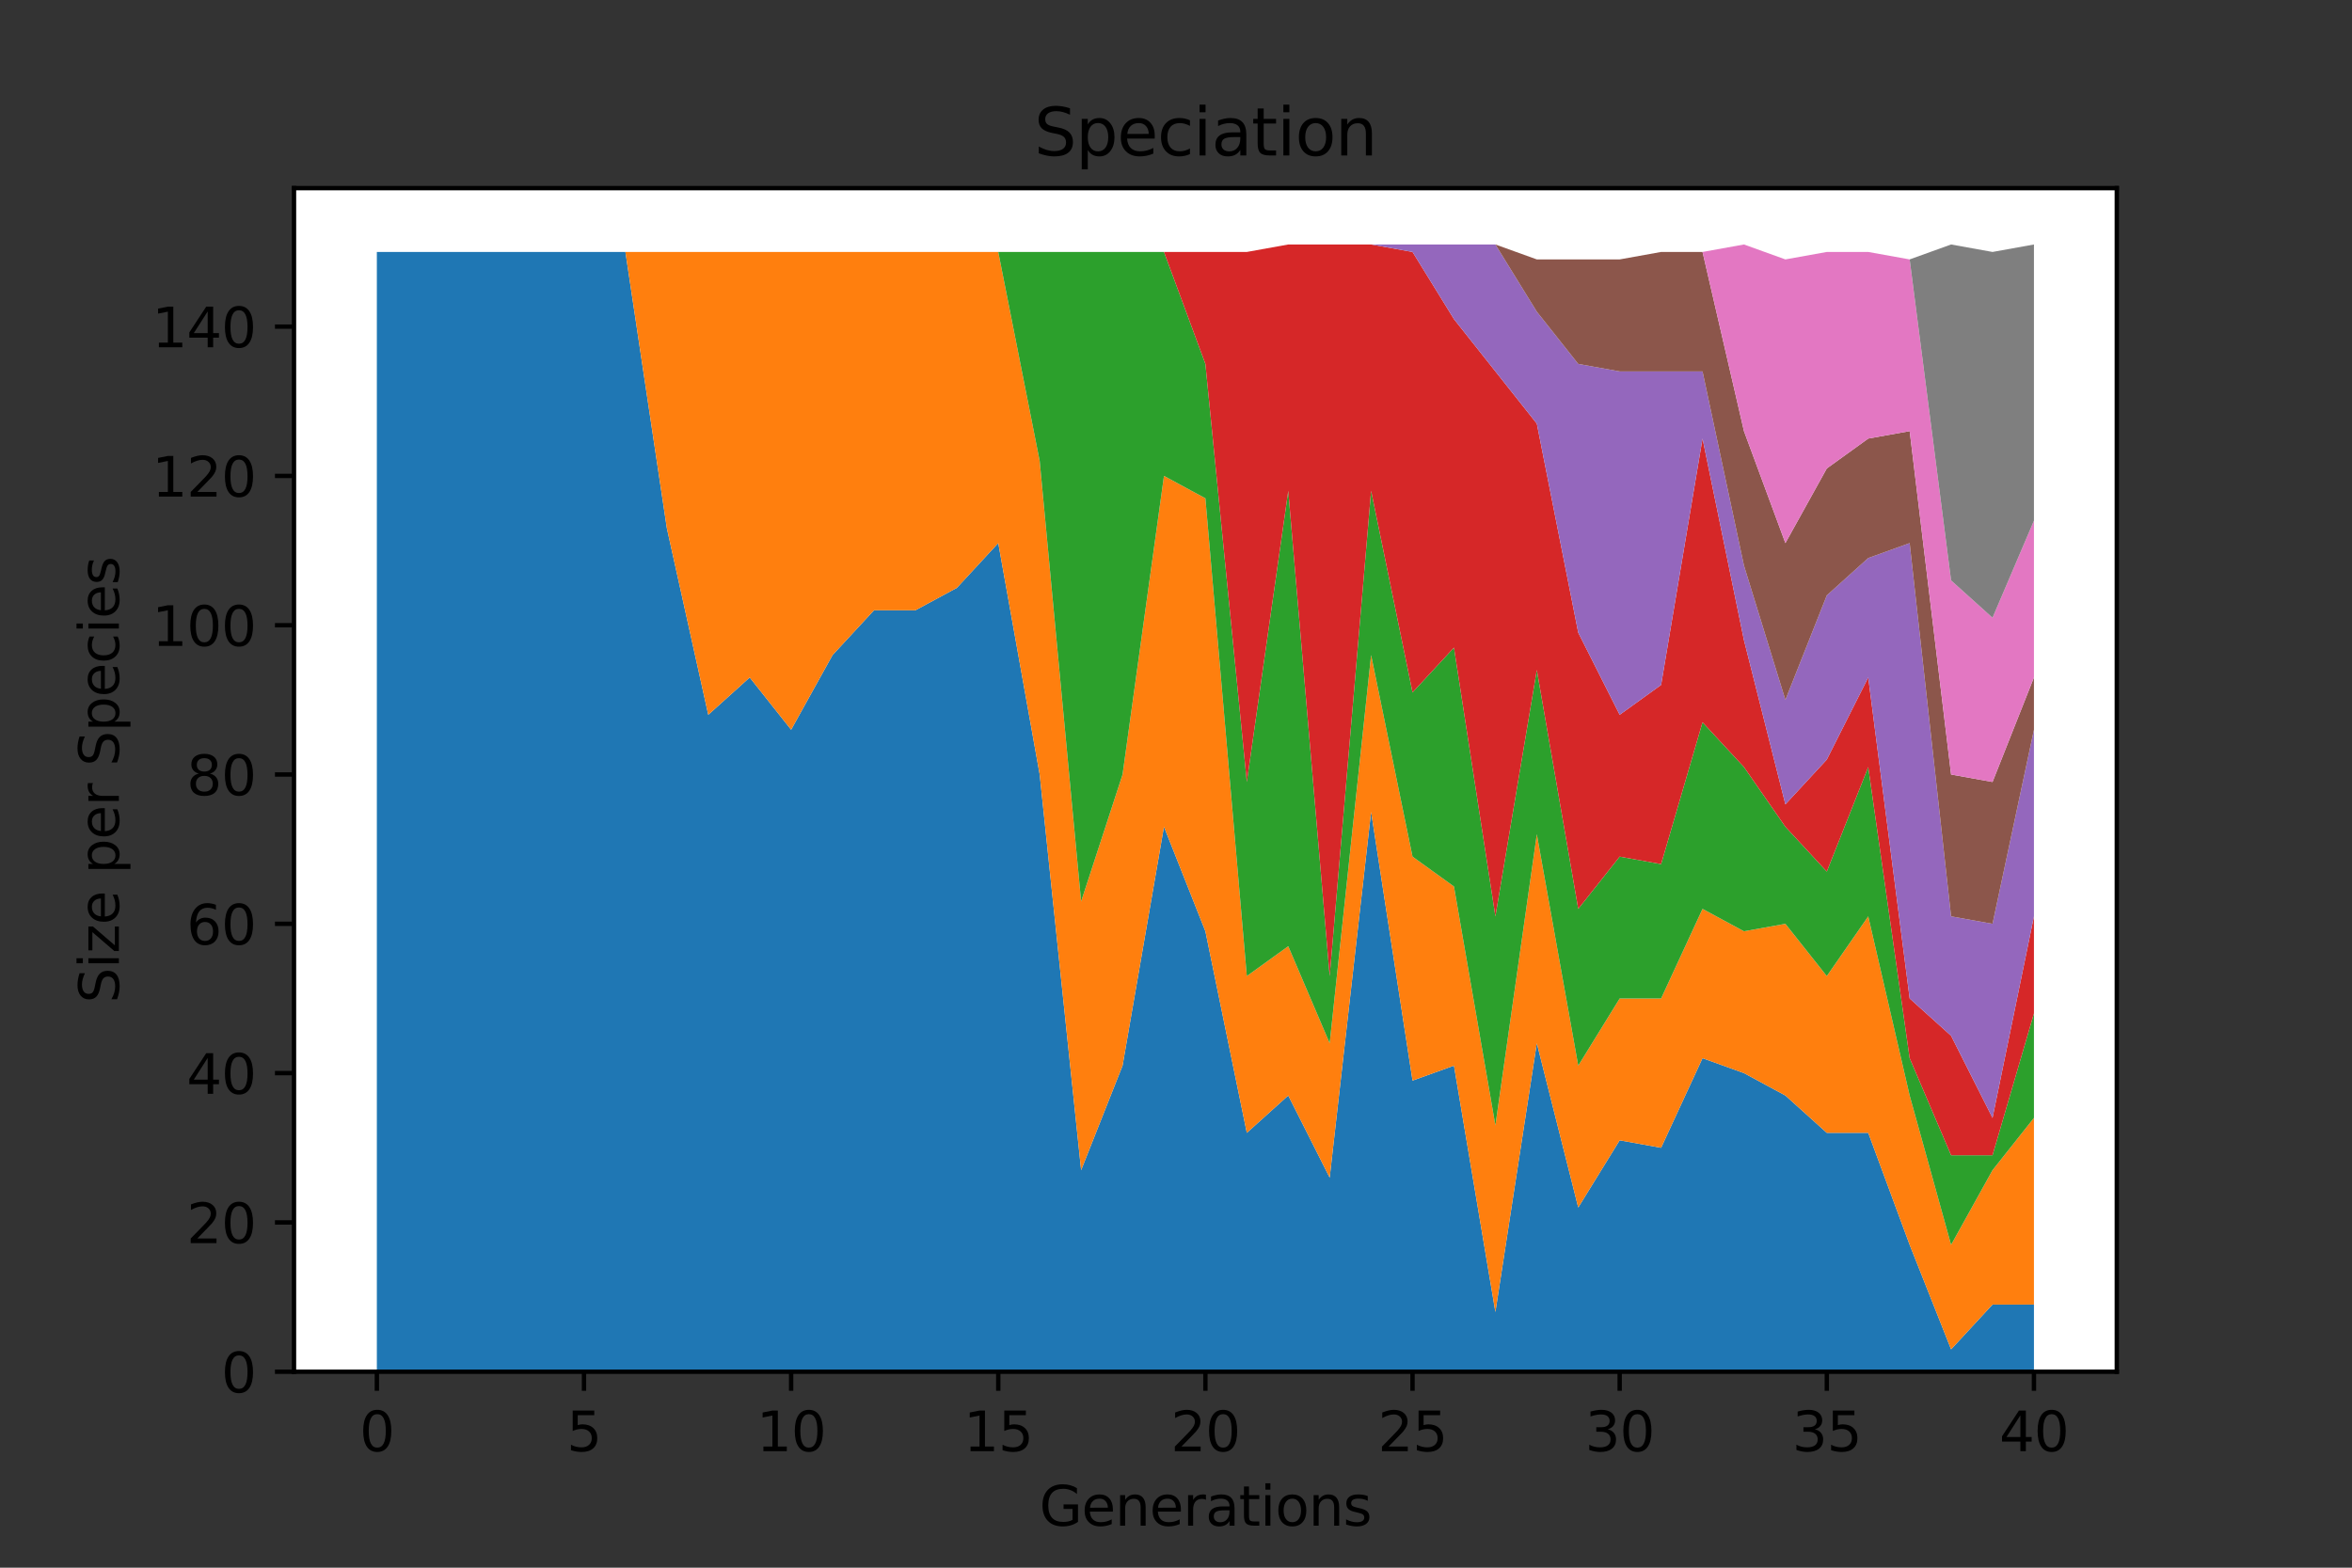 <?xml version="1.0" encoding="utf-8" standalone="no"?>
<!DOCTYPE svg PUBLIC "-//W3C//DTD SVG 1.1//EN"
  "http://www.w3.org/Graphics/SVG/1.1/DTD/svg11.dtd">
<svg xmlns:xlink="http://www.w3.org/1999/xlink" width="432pt" height="288pt" viewBox="0 0 432 288" xmlns="http://www.w3.org/2000/svg" version="1.1">
 <rect x="0" y="0" width="432" height="288" fill="#333333" stroke="none"/>
 <defs>
  <style type="text/css">*{stroke-linejoin: round; stroke-linecap: butt}</style>
 </defs>
 <g id="figure_1">
  <g id="patch_1">
   <path d="M 0 288 
L 432 288 
L 432 0 
L 0 0 
L 0 288 
z
" style="fill: none"/>
  </g>
  <g id="axes_1">
   <g id="patch_2">
    <path d="M 54 252 
L 388.8 252 
L 388.8 34.56 
L 54 34.56 
z
" style="fill: #ffffff"/>
   </g>
   <g id="PolyCollection_1">
    <path d="M 69.218 46.286 
L 69.218 252 
L 76.827 252 
L 84.436 252 
L 92.045 252 
L 99.655 252 
L 107.264 252 
L 114.873 252 
L 122.482 252 
L 130.091 252 
L 137.7 252 
L 145.309 252 
L 152.918 252 
L 160.527 252 
L 168.136 252 
L 175.745 252 
L 183.355 252 
L 190.964 252 
L 198.573 252 
L 206.182 252 
L 213.791 252 
L 221.4 252 
L 229.009 252 
L 236.618 252 
L 244.227 252 
L 251.836 252 
L 259.445 252 
L 267.055 252 
L 274.664 252 
L 282.273 252 
L 289.882 252 
L 297.491 252 
L 305.1 252 
L 312.709 252 
L 320.318 252 
L 327.927 252 
L 335.536 252 
L 343.145 252 
L 350.755 252 
L 358.364 252 
L 365.973 252 
L 373.582 252 
L 373.582 239.657 
L 373.582 239.657 
L 365.973 239.657 
L 358.364 247.886 
L 350.755 228.686 
L 343.145 208.114 
L 335.536 208.114 
L 327.927 201.257 
L 320.318 197.143 
L 312.709 194.4 
L 305.1 210.857 
L 297.491 209.486 
L 289.882 221.829 
L 282.273 191.657 
L 274.664 241.029 
L 267.055 195.771 
L 259.445 198.514 
L 251.836 149.143 
L 244.227 216.343 
L 236.618 201.257 
L 229.009 208.114 
L 221.4 171.086 
L 213.791 151.886 
L 206.182 195.771 
L 198.573 214.971 
L 190.964 142.286 
L 183.355 99.771 
L 175.745 108 
L 168.136 112.114 
L 160.527 112.114 
L 152.918 120.343 
L 145.309 134.057 
L 137.7 124.457 
L 130.091 131.314 
L 122.482 97.029 
L 114.873 46.286 
L 107.264 46.286 
L 99.655 46.286 
L 92.045 46.286 
L 84.436 46.286 
L 76.827 46.286 
L 69.218 46.286 
z
" clip-path="url(#pff78f5e46e)" style="fill: #1f77b4"/>
   </g>
   <g id="PolyCollection_2">
    <path d="M 69.218 46.286 
L 69.218 46.286 
L 76.827 46.286 
L 84.436 46.286 
L 92.045 46.286 
L 99.655 46.286 
L 107.264 46.286 
L 114.873 46.286 
L 122.482 97.029 
L 130.091 131.314 
L 137.7 124.457 
L 145.309 134.057 
L 152.918 120.343 
L 160.527 112.114 
L 168.136 112.114 
L 175.745 108 
L 183.355 99.771 
L 190.964 142.286 
L 198.573 214.971 
L 206.182 195.771 
L 213.791 151.886 
L 221.4 171.086 
L 229.009 208.114 
L 236.618 201.257 
L 244.227 216.343 
L 251.836 149.143 
L 259.445 198.514 
L 267.055 195.771 
L 274.664 241.029 
L 282.273 191.657 
L 289.882 221.829 
L 297.491 209.486 
L 305.1 210.857 
L 312.709 194.4 
L 320.318 197.143 
L 327.927 201.257 
L 335.536 208.114 
L 343.145 208.114 
L 350.755 228.686 
L 358.364 247.886 
L 365.973 239.657 
L 373.582 239.657 
L 373.582 205.371 
L 373.582 205.371 
L 365.973 214.971 
L 358.364 228.686 
L 350.755 201.257 
L 343.145 168.343 
L 335.536 179.314 
L 327.927 169.714 
L 320.318 171.086 
L 312.709 166.971 
L 305.1 183.429 
L 297.491 183.429 
L 289.882 195.771 
L 282.273 153.257 
L 274.664 206.743 
L 267.055 162.857 
L 259.445 157.371 
L 251.836 120.343 
L 244.227 191.657 
L 236.618 173.829 
L 229.009 179.314 
L 221.4 91.543 
L 213.791 87.429 
L 206.182 142.286 
L 198.573 165.6 
L 190.964 84.686 
L 183.355 46.286 
L 175.745 46.286 
L 168.136 46.286 
L 160.527 46.286 
L 152.918 46.286 
L 145.309 46.286 
L 137.7 46.286 
L 130.091 46.286 
L 122.482 46.286 
L 114.873 46.286 
L 107.264 46.286 
L 99.655 46.286 
L 92.045 46.286 
L 84.436 46.286 
L 76.827 46.286 
L 69.218 46.286 
z
" clip-path="url(#pff78f5e46e)" style="fill: #ff7f0e"/>
   </g>
   <g id="PolyCollection_3">
    <path d="M 69.218 46.286 
L 69.218 46.286 
L 76.827 46.286 
L 84.436 46.286 
L 92.045 46.286 
L 99.655 46.286 
L 107.264 46.286 
L 114.873 46.286 
L 122.482 46.286 
L 130.091 46.286 
L 137.7 46.286 
L 145.309 46.286 
L 152.918 46.286 
L 160.527 46.286 
L 168.136 46.286 
L 175.745 46.286 
L 183.355 46.286 
L 190.964 84.686 
L 198.573 165.6 
L 206.182 142.286 
L 213.791 87.429 
L 221.4 91.543 
L 229.009 179.314 
L 236.618 173.829 
L 244.227 191.657 
L 251.836 120.343 
L 259.445 157.371 
L 267.055 162.857 
L 274.664 206.743 
L 282.273 153.257 
L 289.882 195.771 
L 297.491 183.429 
L 305.1 183.429 
L 312.709 166.971 
L 320.318 171.086 
L 327.927 169.714 
L 335.536 179.314 
L 343.145 168.343 
L 350.755 201.257 
L 358.364 228.686 
L 365.973 214.971 
L 373.582 205.371 
L 373.582 186.171 
L 373.582 186.171 
L 365.973 212.229 
L 358.364 212.229 
L 350.755 194.4 
L 343.145 140.914 
L 335.536 160.114 
L 327.927 151.886 
L 320.318 140.914 
L 312.709 132.686 
L 305.1 158.743 
L 297.491 157.371 
L 289.882 166.971 
L 282.273 123.086 
L 274.664 168.343 
L 267.055 118.971 
L 259.445 127.2 
L 251.836 90.171 
L 244.227 179.314 
L 236.618 90.171 
L 229.009 143.657 
L 221.4 66.857 
L 213.791 46.286 
L 206.182 46.286 
L 198.573 46.286 
L 190.964 46.286 
L 183.355 46.286 
L 175.745 46.286 
L 168.136 46.286 
L 160.527 46.286 
L 152.918 46.286 
L 145.309 46.286 
L 137.7 46.286 
L 130.091 46.286 
L 122.482 46.286 
L 114.873 46.286 
L 107.264 46.286 
L 99.655 46.286 
L 92.045 46.286 
L 84.436 46.286 
L 76.827 46.286 
L 69.218 46.286 
z
" clip-path="url(#pff78f5e46e)" style="fill: #2ca02c"/>
   </g>
   <g id="PolyCollection_4">
    <path d="M 69.218 46.286 
L 69.218 46.286 
L 76.827 46.286 
L 84.436 46.286 
L 92.045 46.286 
L 99.655 46.286 
L 107.264 46.286 
L 114.873 46.286 
L 122.482 46.286 
L 130.091 46.286 
L 137.7 46.286 
L 145.309 46.286 
L 152.918 46.286 
L 160.527 46.286 
L 168.136 46.286 
L 175.745 46.286 
L 183.355 46.286 
L 190.964 46.286 
L 198.573 46.286 
L 206.182 46.286 
L 213.791 46.286 
L 221.4 66.857 
L 229.009 143.657 
L 236.618 90.171 
L 244.227 179.314 
L 251.836 90.171 
L 259.445 127.2 
L 267.055 118.971 
L 274.664 168.343 
L 282.273 123.086 
L 289.882 166.971 
L 297.491 157.371 
L 305.1 158.743 
L 312.709 132.686 
L 320.318 140.914 
L 327.927 151.886 
L 335.536 160.114 
L 343.145 140.914 
L 350.755 194.4 
L 358.364 212.229 
L 365.973 212.229 
L 373.582 186.171 
L 373.582 168.343 
L 373.582 168.343 
L 365.973 205.371 
L 358.364 190.286 
L 350.755 183.429 
L 343.145 124.457 
L 335.536 139.543 
L 327.927 147.771 
L 320.318 117.6 
L 312.709 80.571 
L 305.1 125.829 
L 297.491 131.314 
L 289.882 116.229 
L 282.273 77.829 
L 274.664 68.229 
L 267.055 58.629 
L 259.445 46.286 
L 251.836 44.914 
L 244.227 44.914 
L 236.618 44.914 
L 229.009 46.286 
L 221.4 46.286 
L 213.791 46.286 
L 206.182 46.286 
L 198.573 46.286 
L 190.964 46.286 
L 183.355 46.286 
L 175.745 46.286 
L 168.136 46.286 
L 160.527 46.286 
L 152.918 46.286 
L 145.309 46.286 
L 137.7 46.286 
L 130.091 46.286 
L 122.482 46.286 
L 114.873 46.286 
L 107.264 46.286 
L 99.655 46.286 
L 92.045 46.286 
L 84.436 46.286 
L 76.827 46.286 
L 69.218 46.286 
z
" clip-path="url(#pff78f5e46e)" style="fill: #d62728"/>
   </g>
   <g id="PolyCollection_5">
    <path d="M 69.218 46.286 
L 69.218 46.286 
L 76.827 46.286 
L 84.436 46.286 
L 92.045 46.286 
L 99.655 46.286 
L 107.264 46.286 
L 114.873 46.286 
L 122.482 46.286 
L 130.091 46.286 
L 137.7 46.286 
L 145.309 46.286 
L 152.918 46.286 
L 160.527 46.286 
L 168.136 46.286 
L 175.745 46.286 
L 183.355 46.286 
L 190.964 46.286 
L 198.573 46.286 
L 206.182 46.286 
L 213.791 46.286 
L 221.4 46.286 
L 229.009 46.286 
L 236.618 44.914 
L 244.227 44.914 
L 251.836 44.914 
L 259.445 46.286 
L 267.055 58.629 
L 274.664 68.229 
L 282.273 77.829 
L 289.882 116.229 
L 297.491 131.314 
L 305.1 125.829 
L 312.709 80.571 
L 320.318 117.6 
L 327.927 147.771 
L 335.536 139.543 
L 343.145 124.457 
L 350.755 183.429 
L 358.364 190.286 
L 365.973 205.371 
L 373.582 168.343 
L 373.582 134.057 
L 373.582 134.057 
L 365.973 169.714 
L 358.364 168.343 
L 350.755 99.771 
L 343.145 102.514 
L 335.536 109.371 
L 327.927 128.571 
L 320.318 103.886 
L 312.709 68.229 
L 305.1 68.229 
L 297.491 68.229 
L 289.882 66.857 
L 282.273 57.257 
L 274.664 44.914 
L 267.055 44.914 
L 259.445 44.914 
L 251.836 44.914 
L 244.227 44.914 
L 236.618 44.914 
L 229.009 46.286 
L 221.4 46.286 
L 213.791 46.286 
L 206.182 46.286 
L 198.573 46.286 
L 190.964 46.286 
L 183.355 46.286 
L 175.745 46.286 
L 168.136 46.286 
L 160.527 46.286 
L 152.918 46.286 
L 145.309 46.286 
L 137.7 46.286 
L 130.091 46.286 
L 122.482 46.286 
L 114.873 46.286 
L 107.264 46.286 
L 99.655 46.286 
L 92.045 46.286 
L 84.436 46.286 
L 76.827 46.286 
L 69.218 46.286 
z
" clip-path="url(#pff78f5e46e)" style="fill: #9467bd"/>
   </g>
   <g id="PolyCollection_6">
    <path d="M 69.218 46.286 
L 69.218 46.286 
L 76.827 46.286 
L 84.436 46.286 
L 92.045 46.286 
L 99.655 46.286 
L 107.264 46.286 
L 114.873 46.286 
L 122.482 46.286 
L 130.091 46.286 
L 137.7 46.286 
L 145.309 46.286 
L 152.918 46.286 
L 160.527 46.286 
L 168.136 46.286 
L 175.745 46.286 
L 183.355 46.286 
L 190.964 46.286 
L 198.573 46.286 
L 206.182 46.286 
L 213.791 46.286 
L 221.4 46.286 
L 229.009 46.286 
L 236.618 44.914 
L 244.227 44.914 
L 251.836 44.914 
L 259.445 44.914 
L 267.055 44.914 
L 274.664 44.914 
L 282.273 57.257 
L 289.882 66.857 
L 297.491 68.229 
L 305.1 68.229 
L 312.709 68.229 
L 320.318 103.886 
L 327.927 128.571 
L 335.536 109.371 
L 343.145 102.514 
L 350.755 99.771 
L 358.364 168.343 
L 365.973 169.714 
L 373.582 134.057 
L 373.582 124.457 
L 373.582 124.457 
L 365.973 143.657 
L 358.364 142.286 
L 350.755 79.2 
L 343.145 80.571 
L 335.536 86.057 
L 327.927 99.771 
L 320.318 79.2 
L 312.709 46.286 
L 305.1 46.286 
L 297.491 47.657 
L 289.882 47.657 
L 282.273 47.657 
L 274.664 44.914 
L 267.055 44.914 
L 259.445 44.914 
L 251.836 44.914 
L 244.227 44.914 
L 236.618 44.914 
L 229.009 46.286 
L 221.4 46.286 
L 213.791 46.286 
L 206.182 46.286 
L 198.573 46.286 
L 190.964 46.286 
L 183.355 46.286 
L 175.745 46.286 
L 168.136 46.286 
L 160.527 46.286 
L 152.918 46.286 
L 145.309 46.286 
L 137.7 46.286 
L 130.091 46.286 
L 122.482 46.286 
L 114.873 46.286 
L 107.264 46.286 
L 99.655 46.286 
L 92.045 46.286 
L 84.436 46.286 
L 76.827 46.286 
L 69.218 46.286 
z
" clip-path="url(#pff78f5e46e)" style="fill: #8c564b"/>
   </g>
   <g id="PolyCollection_7">
    <path d="M 69.218 46.286 
L 69.218 46.286 
L 76.827 46.286 
L 84.436 46.286 
L 92.045 46.286 
L 99.655 46.286 
L 107.264 46.286 
L 114.873 46.286 
L 122.482 46.286 
L 130.091 46.286 
L 137.7 46.286 
L 145.309 46.286 
L 152.918 46.286 
L 160.527 46.286 
L 168.136 46.286 
L 175.745 46.286 
L 183.355 46.286 
L 190.964 46.286 
L 198.573 46.286 
L 206.182 46.286 
L 213.791 46.286 
L 221.4 46.286 
L 229.009 46.286 
L 236.618 44.914 
L 244.227 44.914 
L 251.836 44.914 
L 259.445 44.914 
L 267.055 44.914 
L 274.664 44.914 
L 282.273 47.657 
L 289.882 47.657 
L 297.491 47.657 
L 305.1 46.286 
L 312.709 46.286 
L 320.318 79.2 
L 327.927 99.771 
L 335.536 86.057 
L 343.145 80.571 
L 350.755 79.2 
L 358.364 142.286 
L 365.973 143.657 
L 373.582 124.457 
L 373.582 95.657 
L 373.582 95.657 
L 365.973 113.486 
L 358.364 106.629 
L 350.755 47.657 
L 343.145 46.286 
L 335.536 46.286 
L 327.927 47.657 
L 320.318 44.914 
L 312.709 46.286 
L 305.1 46.286 
L 297.491 47.657 
L 289.882 47.657 
L 282.273 47.657 
L 274.664 44.914 
L 267.055 44.914 
L 259.445 44.914 
L 251.836 44.914 
L 244.227 44.914 
L 236.618 44.914 
L 229.009 46.286 
L 221.4 46.286 
L 213.791 46.286 
L 206.182 46.286 
L 198.573 46.286 
L 190.964 46.286 
L 183.355 46.286 
L 175.745 46.286 
L 168.136 46.286 
L 160.527 46.286 
L 152.918 46.286 
L 145.309 46.286 
L 137.7 46.286 
L 130.091 46.286 
L 122.482 46.286 
L 114.873 46.286 
L 107.264 46.286 
L 99.655 46.286 
L 92.045 46.286 
L 84.436 46.286 
L 76.827 46.286 
L 69.218 46.286 
z
" clip-path="url(#pff78f5e46e)" style="fill: #e377c2"/>
   </g>
   <g id="PolyCollection_8">
    <path d="M 69.218 46.286 
L 69.218 46.286 
L 76.827 46.286 
L 84.436 46.286 
L 92.045 46.286 
L 99.655 46.286 
L 107.264 46.286 
L 114.873 46.286 
L 122.482 46.286 
L 130.091 46.286 
L 137.7 46.286 
L 145.309 46.286 
L 152.918 46.286 
L 160.527 46.286 
L 168.136 46.286 
L 175.745 46.286 
L 183.355 46.286 
L 190.964 46.286 
L 198.573 46.286 
L 206.182 46.286 
L 213.791 46.286 
L 221.4 46.286 
L 229.009 46.286 
L 236.618 44.914 
L 244.227 44.914 
L 251.836 44.914 
L 259.445 44.914 
L 267.055 44.914 
L 274.664 44.914 
L 282.273 47.657 
L 289.882 47.657 
L 297.491 47.657 
L 305.1 46.286 
L 312.709 46.286 
L 320.318 44.914 
L 327.927 47.657 
L 335.536 46.286 
L 343.145 46.286 
L 350.755 47.657 
L 358.364 106.629 
L 365.973 113.486 
L 373.582 95.657 
L 373.582 44.914 
L 373.582 44.914 
L 365.973 46.286 
L 358.364 44.914 
L 350.755 47.657 
L 343.145 46.286 
L 335.536 46.286 
L 327.927 47.657 
L 320.318 44.914 
L 312.709 46.286 
L 305.1 46.286 
L 297.491 47.657 
L 289.882 47.657 
L 282.273 47.657 
L 274.664 44.914 
L 267.055 44.914 
L 259.445 44.914 
L 251.836 44.914 
L 244.227 44.914 
L 236.618 44.914 
L 229.009 46.286 
L 221.4 46.286 
L 213.791 46.286 
L 206.182 46.286 
L 198.573 46.286 
L 190.964 46.286 
L 183.355 46.286 
L 175.745 46.286 
L 168.136 46.286 
L 160.527 46.286 
L 152.918 46.286 
L 145.309 46.286 
L 137.7 46.286 
L 130.091 46.286 
L 122.482 46.286 
L 114.873 46.286 
L 107.264 46.286 
L 99.655 46.286 
L 92.045 46.286 
L 84.436 46.286 
L 76.827 46.286 
L 69.218 46.286 
z
" clip-path="url(#pff78f5e46e)" style="fill: #7f7f7f"/>
   </g>
   <g id="matplotlib.axis_1">
    <g id="xtick_1">
     <g id="line2d_1">
      <defs>
       <path id="mdbc8fb9e44" d="M 0 0 
L 0 3.5 
" style="stroke: #000000; stroke-width: 0.8"/>
      </defs>
      <g>
       <use xlink:href="#mdbc8fb9e44" x="69.218" y="252" style="stroke: #000000; stroke-width: 0.8"/>
      </g>
     </g>
     <g id="text_1">
      <!-- 0 -->
      <g transform="translate(66.037 266.598)scale(0.1 -0.1)">
       <defs>
        <path id="DejaVuSans-30" d="M 2034 4250 
Q 1547 4250 1301 3770 
Q 1056 3291 1056 2328 
Q 1056 1369 1301 889 
Q 1547 409 2034 409 
Q 2525 409 2770 889 
Q 3016 1369 3016 2328 
Q 3016 3291 2770 3770 
Q 2525 4250 2034 4250 
z
M 2034 4750 
Q 2819 4750 3233 4129 
Q 3647 3509 3647 2328 
Q 3647 1150 3233 529 
Q 2819 -91 2034 -91 
Q 1250 -91 836 529 
Q 422 1150 422 2328 
Q 422 3509 836 4129 
Q 1250 4750 2034 4750 
z
" transform="scale(0.016)"/>
       </defs>
       <use xlink:href="#DejaVuSans-30"/>
      </g>
     </g>
    </g>
    <g id="xtick_2">
     <g id="line2d_2">
      <g>
       <use xlink:href="#mdbc8fb9e44" x="107.264" y="252" style="stroke: #000000; stroke-width: 0.8"/>
      </g>
     </g>
     <g id="text_2">
      <!-- 5 -->
      <g transform="translate(104.082 266.598)scale(0.1 -0.1)">
       <defs>
        <path id="DejaVuSans-35" d="M 691 4666 
L 3169 4666 
L 3169 4134 
L 1269 4134 
L 1269 2991 
Q 1406 3038 1543 3061 
Q 1681 3084 1819 3084 
Q 2600 3084 3056 2656 
Q 3513 2228 3513 1497 
Q 3513 744 3044 326 
Q 2575 -91 1722 -91 
Q 1428 -91 1123 -41 
Q 819 9 494 109 
L 494 744 
Q 775 591 1075 516 
Q 1375 441 1709 441 
Q 2250 441 2565 725 
Q 2881 1009 2881 1497 
Q 2881 1984 2565 2268 
Q 2250 2553 1709 2553 
Q 1456 2553 1204 2497 
Q 953 2441 691 2322 
L 691 4666 
z
" transform="scale(0.016)"/>
       </defs>
       <use xlink:href="#DejaVuSans-35"/>
      </g>
     </g>
    </g>
    <g id="xtick_3">
     <g id="line2d_3">
      <g>
       <use xlink:href="#mdbc8fb9e44" x="145.309" y="252" style="stroke: #000000; stroke-width: 0.8"/>
      </g>
     </g>
     <g id="text_3">
      <!-- 10 -->
      <g transform="translate(138.947 266.598)scale(0.1 -0.1)">
       <defs>
        <path id="DejaVuSans-31" d="M 794 531 
L 1825 531 
L 1825 4091 
L 703 3866 
L 703 4441 
L 1819 4666 
L 2450 4666 
L 2450 531 
L 3481 531 
L 3481 0 
L 794 0 
L 794 531 
z
" transform="scale(0.016)"/>
       </defs>
       <use xlink:href="#DejaVuSans-31"/>
       <use xlink:href="#DejaVuSans-30" x="63.623"/>
      </g>
     </g>
    </g>
    <g id="xtick_4">
     <g id="line2d_4">
      <g>
       <use xlink:href="#mdbc8fb9e44" x="183.355" y="252" style="stroke: #000000; stroke-width: 0.8"/>
      </g>
     </g>
     <g id="text_4">
      <!-- 15 -->
      <g transform="translate(176.992 266.598)scale(0.1 -0.1)">
       <use xlink:href="#DejaVuSans-31"/>
       <use xlink:href="#DejaVuSans-35" x="63.623"/>
      </g>
     </g>
    </g>
    <g id="xtick_5">
     <g id="line2d_5">
      <g>
       <use xlink:href="#mdbc8fb9e44" x="221.4" y="252" style="stroke: #000000; stroke-width: 0.8"/>
      </g>
     </g>
     <g id="text_5">
      <!-- 20 -->
      <g transform="translate(215.037 266.598)scale(0.1 -0.1)">
       <defs>
        <path id="DejaVuSans-32" d="M 1228 531 
L 3431 531 
L 3431 0 
L 469 0 
L 469 531 
Q 828 903 1448 1529 
Q 2069 2156 2228 2338 
Q 2531 2678 2651 2914 
Q 2772 3150 2772 3378 
Q 2772 3750 2511 3984 
Q 2250 4219 1831 4219 
Q 1534 4219 1204 4116 
Q 875 4013 500 3803 
L 500 4441 
Q 881 4594 1212 4672 
Q 1544 4750 1819 4750 
Q 2544 4750 2975 4387 
Q 3406 4025 3406 3419 
Q 3406 3131 3298 2873 
Q 3191 2616 2906 2266 
Q 2828 2175 2409 1742 
Q 1991 1309 1228 531 
z
" transform="scale(0.016)"/>
       </defs>
       <use xlink:href="#DejaVuSans-32"/>
       <use xlink:href="#DejaVuSans-30" x="63.623"/>
      </g>
     </g>
    </g>
    <g id="xtick_6">
     <g id="line2d_6">
      <g>
       <use xlink:href="#mdbc8fb9e44" x="259.445" y="252" style="stroke: #000000; stroke-width: 0.8"/>
      </g>
     </g>
     <g id="text_6">
      <!-- 25 -->
      <g transform="translate(253.083 266.598)scale(0.1 -0.1)">
       <use xlink:href="#DejaVuSans-32"/>
       <use xlink:href="#DejaVuSans-35" x="63.623"/>
      </g>
     </g>
    </g>
    <g id="xtick_7">
     <g id="line2d_7">
      <g>
       <use xlink:href="#mdbc8fb9e44" x="297.491" y="252" style="stroke: #000000; stroke-width: 0.8"/>
      </g>
     </g>
     <g id="text_7">
      <!-- 30 -->
      <g transform="translate(291.128 266.598)scale(0.1 -0.1)">
       <defs>
        <path id="DejaVuSans-33" d="M 2597 2516 
Q 3050 2419 3304 2112 
Q 3559 1806 3559 1356 
Q 3559 666 3084 287 
Q 2609 -91 1734 -91 
Q 1441 -91 1130 -33 
Q 819 25 488 141 
L 488 750 
Q 750 597 1062 519 
Q 1375 441 1716 441 
Q 2309 441 2620 675 
Q 2931 909 2931 1356 
Q 2931 1769 2642 2001 
Q 2353 2234 1838 2234 
L 1294 2234 
L 1294 2753 
L 1863 2753 
Q 2328 2753 2575 2939 
Q 2822 3125 2822 3475 
Q 2822 3834 2567 4026 
Q 2313 4219 1838 4219 
Q 1578 4219 1281 4162 
Q 984 4106 628 3988 
L 628 4550 
Q 988 4650 1302 4700 
Q 1616 4750 1894 4750 
Q 2613 4750 3031 4423 
Q 3450 4097 3450 3541 
Q 3450 3153 3228 2886 
Q 3006 2619 2597 2516 
z
" transform="scale(0.016)"/>
       </defs>
       <use xlink:href="#DejaVuSans-33"/>
       <use xlink:href="#DejaVuSans-30" x="63.623"/>
      </g>
     </g>
    </g>
    <g id="xtick_8">
     <g id="line2d_8">
      <g>
       <use xlink:href="#mdbc8fb9e44" x="335.536" y="252" style="stroke: #000000; stroke-width: 0.8"/>
      </g>
     </g>
     <g id="text_8">
      <!-- 35 -->
      <g transform="translate(329.174 266.598)scale(0.1 -0.1)">
       <use xlink:href="#DejaVuSans-33"/>
       <use xlink:href="#DejaVuSans-35" x="63.623"/>
      </g>
     </g>
    </g>
    <g id="xtick_9">
     <g id="line2d_9">
      <g>
       <use xlink:href="#mdbc8fb9e44" x="373.582" y="252" style="stroke: #000000; stroke-width: 0.8"/>
      </g>
     </g>
     <g id="text_9">
      <!-- 40 -->
      <g transform="translate(367.219 266.598)scale(0.1 -0.1)">
       <defs>
        <path id="DejaVuSans-34" d="M 2419 4116 
L 825 1625 
L 2419 1625 
L 2419 4116 
z
M 2253 4666 
L 3047 4666 
L 3047 1625 
L 3713 1625 
L 3713 1100 
L 3047 1100 
L 3047 0 
L 2419 0 
L 2419 1100 
L 313 1100 
L 313 1709 
L 2253 4666 
z
" transform="scale(0.016)"/>
       </defs>
       <use xlink:href="#DejaVuSans-34"/>
       <use xlink:href="#DejaVuSans-30" x="63.623"/>
      </g>
     </g>
    </g>
    <g id="text_10">
     <!-- Generations -->
     <g transform="translate(190.902 280.277)scale(0.1 -0.1)">
      <defs>
       <path id="DejaVuSans-47" d="M 3809 666 
L 3809 1919 
L 2778 1919 
L 2778 2438 
L 4434 2438 
L 4434 434 
Q 4069 175 3628 42 
Q 3188 -91 2688 -91 
Q 1594 -91 976 548 
Q 359 1188 359 2328 
Q 359 3472 976 4111 
Q 1594 4750 2688 4750 
Q 3144 4750 3555 4637 
Q 3966 4525 4313 4306 
L 4313 3634 
Q 3963 3931 3569 4081 
Q 3175 4231 2741 4231 
Q 1884 4231 1454 3753 
Q 1025 3275 1025 2328 
Q 1025 1384 1454 906 
Q 1884 428 2741 428 
Q 3075 428 3337 486 
Q 3600 544 3809 666 
z
" transform="scale(0.016)"/>
       <path id="DejaVuSans-65" d="M 3597 1894 
L 3597 1613 
L 953 1613 
Q 991 1019 1311 708 
Q 1631 397 2203 397 
Q 2534 397 2845 478 
Q 3156 559 3463 722 
L 3463 178 
Q 3153 47 2828 -22 
Q 2503 -91 2169 -91 
Q 1331 -91 842 396 
Q 353 884 353 1716 
Q 353 2575 817 3079 
Q 1281 3584 2069 3584 
Q 2775 3584 3186 3129 
Q 3597 2675 3597 1894 
z
M 3022 2063 
Q 3016 2534 2758 2815 
Q 2500 3097 2075 3097 
Q 1594 3097 1305 2825 
Q 1016 2553 972 2059 
L 3022 2063 
z
" transform="scale(0.016)"/>
       <path id="DejaVuSans-6e" d="M 3513 2113 
L 3513 0 
L 2938 0 
L 2938 2094 
Q 2938 2591 2744 2837 
Q 2550 3084 2163 3084 
Q 1697 3084 1428 2787 
Q 1159 2491 1159 1978 
L 1159 0 
L 581 0 
L 581 3500 
L 1159 3500 
L 1159 2956 
Q 1366 3272 1645 3428 
Q 1925 3584 2291 3584 
Q 2894 3584 3203 3211 
Q 3513 2838 3513 2113 
z
" transform="scale(0.016)"/>
       <path id="DejaVuSans-72" d="M 2631 2963 
Q 2534 3019 2420 3045 
Q 2306 3072 2169 3072 
Q 1681 3072 1420 2755 
Q 1159 2438 1159 1844 
L 1159 0 
L 581 0 
L 581 3500 
L 1159 3500 
L 1159 2956 
Q 1341 3275 1631 3429 
Q 1922 3584 2338 3584 
Q 2397 3584 2469 3576 
Q 2541 3569 2628 3553 
L 2631 2963 
z
" transform="scale(0.016)"/>
       <path id="DejaVuSans-61" d="M 2194 1759 
Q 1497 1759 1228 1600 
Q 959 1441 959 1056 
Q 959 750 1161 570 
Q 1363 391 1709 391 
Q 2188 391 2477 730 
Q 2766 1069 2766 1631 
L 2766 1759 
L 2194 1759 
z
M 3341 1997 
L 3341 0 
L 2766 0 
L 2766 531 
Q 2569 213 2275 61 
Q 1981 -91 1556 -91 
Q 1019 -91 701 211 
Q 384 513 384 1019 
Q 384 1609 779 1909 
Q 1175 2209 1959 2209 
L 2766 2209 
L 2766 2266 
Q 2766 2663 2505 2880 
Q 2244 3097 1772 3097 
Q 1472 3097 1187 3025 
Q 903 2953 641 2809 
L 641 3341 
Q 956 3463 1253 3523 
Q 1550 3584 1831 3584 
Q 2591 3584 2966 3190 
Q 3341 2797 3341 1997 
z
" transform="scale(0.016)"/>
       <path id="DejaVuSans-74" d="M 1172 4494 
L 1172 3500 
L 2356 3500 
L 2356 3053 
L 1172 3053 
L 1172 1153 
Q 1172 725 1289 603 
Q 1406 481 1766 481 
L 2356 481 
L 2356 0 
L 1766 0 
Q 1100 0 847 248 
Q 594 497 594 1153 
L 594 3053 
L 172 3053 
L 172 3500 
L 594 3500 
L 594 4494 
L 1172 4494 
z
" transform="scale(0.016)"/>
       <path id="DejaVuSans-69" d="M 603 3500 
L 1178 3500 
L 1178 0 
L 603 0 
L 603 3500 
z
M 603 4863 
L 1178 4863 
L 1178 4134 
L 603 4134 
L 603 4863 
z
" transform="scale(0.016)"/>
       <path id="DejaVuSans-6f" d="M 1959 3097 
Q 1497 3097 1228 2736 
Q 959 2375 959 1747 
Q 959 1119 1226 758 
Q 1494 397 1959 397 
Q 2419 397 2687 759 
Q 2956 1122 2956 1747 
Q 2956 2369 2687 2733 
Q 2419 3097 1959 3097 
z
M 1959 3584 
Q 2709 3584 3137 3096 
Q 3566 2609 3566 1747 
Q 3566 888 3137 398 
Q 2709 -91 1959 -91 
Q 1206 -91 779 398 
Q 353 888 353 1747 
Q 353 2609 779 3096 
Q 1206 3584 1959 3584 
z
" transform="scale(0.016)"/>
       <path id="DejaVuSans-73" d="M 2834 3397 
L 2834 2853 
Q 2591 2978 2328 3040 
Q 2066 3103 1784 3103 
Q 1356 3103 1142 2972 
Q 928 2841 928 2578 
Q 928 2378 1081 2264 
Q 1234 2150 1697 2047 
L 1894 2003 
Q 2506 1872 2764 1633 
Q 3022 1394 3022 966 
Q 3022 478 2636 193 
Q 2250 -91 1575 -91 
Q 1294 -91 989 -36 
Q 684 19 347 128 
L 347 722 
Q 666 556 975 473 
Q 1284 391 1588 391 
Q 1994 391 2212 530 
Q 2431 669 2431 922 
Q 2431 1156 2273 1281 
Q 2116 1406 1581 1522 
L 1381 1569 
Q 847 1681 609 1914 
Q 372 2147 372 2553 
Q 372 3047 722 3315 
Q 1072 3584 1716 3584 
Q 2034 3584 2315 3537 
Q 2597 3491 2834 3397 
z
" transform="scale(0.016)"/>
      </defs>
      <use xlink:href="#DejaVuSans-47"/>
      <use xlink:href="#DejaVuSans-65" x="77.49"/>
      <use xlink:href="#DejaVuSans-6e" x="139.014"/>
      <use xlink:href="#DejaVuSans-65" x="202.393"/>
      <use xlink:href="#DejaVuSans-72" x="263.916"/>
      <use xlink:href="#DejaVuSans-61" x="305.029"/>
      <use xlink:href="#DejaVuSans-74" x="366.309"/>
      <use xlink:href="#DejaVuSans-69" x="405.518"/>
      <use xlink:href="#DejaVuSans-6f" x="433.301"/>
      <use xlink:href="#DejaVuSans-6e" x="494.482"/>
      <use xlink:href="#DejaVuSans-73" x="557.861"/>
     </g>
    </g>
   </g>
   <g id="matplotlib.axis_2">
    <g id="ytick_1">
     <g id="line2d_10">
      <defs>
       <path id="m1e8b96dd3d" d="M 0 0 
L -3.5 0 
" style="stroke: #000000; stroke-width: 0.8"/>
      </defs>
      <g>
       <use xlink:href="#m1e8b96dd3d" x="54" y="252" style="stroke: #000000; stroke-width: 0.8"/>
      </g>
     </g>
     <g id="text_11">
      <!-- 0 -->
      <g transform="translate(40.638 255.799)scale(0.1 -0.1)">
       <use xlink:href="#DejaVuSans-30"/>
      </g>
     </g>
    </g>
    <g id="ytick_2">
     <g id="line2d_11">
      <g>
       <use xlink:href="#m1e8b96dd3d" x="54" y="224.571" style="stroke: #000000; stroke-width: 0.8"/>
      </g>
     </g>
     <g id="text_12">
      <!-- 20 -->
      <g transform="translate(34.275 228.371)scale(0.1 -0.1)">
       <use xlink:href="#DejaVuSans-32"/>
       <use xlink:href="#DejaVuSans-30" x="63.623"/>
      </g>
     </g>
    </g>
    <g id="ytick_3">
     <g id="line2d_12">
      <g>
       <use xlink:href="#m1e8b96dd3d" x="54" y="197.143" style="stroke: #000000; stroke-width: 0.8"/>
      </g>
     </g>
     <g id="text_13">
      <!-- 40 -->
      <g transform="translate(34.275 200.942)scale(0.1 -0.1)">
       <use xlink:href="#DejaVuSans-34"/>
       <use xlink:href="#DejaVuSans-30" x="63.623"/>
      </g>
     </g>
    </g>
    <g id="ytick_4">
     <g id="line2d_13">
      <g>
       <use xlink:href="#m1e8b96dd3d" x="54" y="169.714" style="stroke: #000000; stroke-width: 0.8"/>
      </g>
     </g>
     <g id="text_14">
      <!-- 60 -->
      <g transform="translate(34.275 173.514)scale(0.1 -0.1)">
       <defs>
        <path id="DejaVuSans-36" d="M 2113 2584 
Q 1688 2584 1439 2293 
Q 1191 2003 1191 1497 
Q 1191 994 1439 701 
Q 1688 409 2113 409 
Q 2538 409 2786 701 
Q 3034 994 3034 1497 
Q 3034 2003 2786 2293 
Q 2538 2584 2113 2584 
z
M 3366 4563 
L 3366 3988 
Q 3128 4100 2886 4159 
Q 2644 4219 2406 4219 
Q 1781 4219 1451 3797 
Q 1122 3375 1075 2522 
Q 1259 2794 1537 2939 
Q 1816 3084 2150 3084 
Q 2853 3084 3261 2657 
Q 3669 2231 3669 1497 
Q 3669 778 3244 343 
Q 2819 -91 2113 -91 
Q 1303 -91 875 529 
Q 447 1150 447 2328 
Q 447 3434 972 4092 
Q 1497 4750 2381 4750 
Q 2619 4750 2861 4703 
Q 3103 4656 3366 4563 
z
" transform="scale(0.016)"/>
       </defs>
       <use xlink:href="#DejaVuSans-36"/>
       <use xlink:href="#DejaVuSans-30" x="63.623"/>
      </g>
     </g>
    </g>
    <g id="ytick_5">
     <g id="line2d_14">
      <g>
       <use xlink:href="#m1e8b96dd3d" x="54" y="142.286" style="stroke: #000000; stroke-width: 0.8"/>
      </g>
     </g>
     <g id="text_15">
      <!-- 80 -->
      <g transform="translate(34.275 146.085)scale(0.1 -0.1)">
       <defs>
        <path id="DejaVuSans-38" d="M 2034 2216 
Q 1584 2216 1326 1975 
Q 1069 1734 1069 1313 
Q 1069 891 1326 650 
Q 1584 409 2034 409 
Q 2484 409 2743 651 
Q 3003 894 3003 1313 
Q 3003 1734 2745 1975 
Q 2488 2216 2034 2216 
z
M 1403 2484 
Q 997 2584 770 2862 
Q 544 3141 544 3541 
Q 544 4100 942 4425 
Q 1341 4750 2034 4750 
Q 2731 4750 3128 4425 
Q 3525 4100 3525 3541 
Q 3525 3141 3298 2862 
Q 3072 2584 2669 2484 
Q 3125 2378 3379 2068 
Q 3634 1759 3634 1313 
Q 3634 634 3220 271 
Q 2806 -91 2034 -91 
Q 1263 -91 848 271 
Q 434 634 434 1313 
Q 434 1759 690 2068 
Q 947 2378 1403 2484 
z
M 1172 3481 
Q 1172 3119 1398 2916 
Q 1625 2713 2034 2713 
Q 2441 2713 2670 2916 
Q 2900 3119 2900 3481 
Q 2900 3844 2670 4047 
Q 2441 4250 2034 4250 
Q 1625 4250 1398 4047 
Q 1172 3844 1172 3481 
z
" transform="scale(0.016)"/>
       </defs>
       <use xlink:href="#DejaVuSans-38"/>
       <use xlink:href="#DejaVuSans-30" x="63.623"/>
      </g>
     </g>
    </g>
    <g id="ytick_6">
     <g id="line2d_15">
      <g>
       <use xlink:href="#m1e8b96dd3d" x="54" y="114.857" style="stroke: #000000; stroke-width: 0.8"/>
      </g>
     </g>
     <g id="text_16">
      <!-- 100 -->
      <g transform="translate(27.913 118.656)scale(0.1 -0.1)">
       <use xlink:href="#DejaVuSans-31"/>
       <use xlink:href="#DejaVuSans-30" x="63.623"/>
       <use xlink:href="#DejaVuSans-30" x="127.246"/>
      </g>
     </g>
    </g>
    <g id="ytick_7">
     <g id="line2d_16">
      <g>
       <use xlink:href="#m1e8b96dd3d" x="54" y="87.429" style="stroke: #000000; stroke-width: 0.8"/>
      </g>
     </g>
     <g id="text_17">
      <!-- 120 -->
      <g transform="translate(27.913 91.228)scale(0.1 -0.1)">
       <use xlink:href="#DejaVuSans-31"/>
       <use xlink:href="#DejaVuSans-32" x="63.623"/>
       <use xlink:href="#DejaVuSans-30" x="127.246"/>
      </g>
     </g>
    </g>
    <g id="ytick_8">
     <g id="line2d_17">
      <g>
       <use xlink:href="#m1e8b96dd3d" x="54" y="60" style="stroke: #000000; stroke-width: 0.8"/>
      </g>
     </g>
     <g id="text_18">
      <!-- 140 -->
      <g transform="translate(27.913 63.799)scale(0.1 -0.1)">
       <use xlink:href="#DejaVuSans-31"/>
       <use xlink:href="#DejaVuSans-34" x="63.623"/>
       <use xlink:href="#DejaVuSans-30" x="127.246"/>
      </g>
     </g>
    </g>
    <g id="text_19">
     <!-- Size per Species -->
     <g transform="translate(21.833 184.273)rotate(-90)scale(0.1 -0.1)">
      <defs>
       <path id="DejaVuSans-53" d="M 3425 4513 
L 3425 3897 
Q 3066 4069 2747 4153 
Q 2428 4238 2131 4238 
Q 1616 4238 1336 4038 
Q 1056 3838 1056 3469 
Q 1056 3159 1242 3001 
Q 1428 2844 1947 2747 
L 2328 2669 
Q 3034 2534 3370 2195 
Q 3706 1856 3706 1288 
Q 3706 609 3251 259 
Q 2797 -91 1919 -91 
Q 1588 -91 1214 -16 
Q 841 59 441 206 
L 441 856 
Q 825 641 1194 531 
Q 1563 422 1919 422 
Q 2459 422 2753 634 
Q 3047 847 3047 1241 
Q 3047 1584 2836 1778 
Q 2625 1972 2144 2069 
L 1759 2144 
Q 1053 2284 737 2584 
Q 422 2884 422 3419 
Q 422 4038 858 4394 
Q 1294 4750 2059 4750 
Q 2388 4750 2728 4690 
Q 3069 4631 3425 4513 
z
" transform="scale(0.016)"/>
       <path id="DejaVuSans-7a" d="M 353 3500 
L 3084 3500 
L 3084 2975 
L 922 459 
L 3084 459 
L 3084 0 
L 275 0 
L 275 525 
L 2438 3041 
L 353 3041 
L 353 3500 
z
" transform="scale(0.016)"/>
       <path id="DejaVuSans-20" transform="scale(0.016)"/>
       <path id="DejaVuSans-70" d="M 1159 525 
L 1159 -1331 
L 581 -1331 
L 581 3500 
L 1159 3500 
L 1159 2969 
Q 1341 3281 1617 3432 
Q 1894 3584 2278 3584 
Q 2916 3584 3314 3078 
Q 3713 2572 3713 1747 
Q 3713 922 3314 415 
Q 2916 -91 2278 -91 
Q 1894 -91 1617 61 
Q 1341 213 1159 525 
z
M 3116 1747 
Q 3116 2381 2855 2742 
Q 2594 3103 2138 3103 
Q 1681 3103 1420 2742 
Q 1159 2381 1159 1747 
Q 1159 1113 1420 752 
Q 1681 391 2138 391 
Q 2594 391 2855 752 
Q 3116 1113 3116 1747 
z
" transform="scale(0.016)"/>
       <path id="DejaVuSans-63" d="M 3122 3366 
L 3122 2828 
Q 2878 2963 2633 3030 
Q 2388 3097 2138 3097 
Q 1578 3097 1268 2742 
Q 959 2388 959 1747 
Q 959 1106 1268 751 
Q 1578 397 2138 397 
Q 2388 397 2633 464 
Q 2878 531 3122 666 
L 3122 134 
Q 2881 22 2623 -34 
Q 2366 -91 2075 -91 
Q 1284 -91 818 406 
Q 353 903 353 1747 
Q 353 2603 823 3093 
Q 1294 3584 2113 3584 
Q 2378 3584 2631 3529 
Q 2884 3475 3122 3366 
z
" transform="scale(0.016)"/>
      </defs>
      <use xlink:href="#DejaVuSans-53"/>
      <use xlink:href="#DejaVuSans-69" x="63.477"/>
      <use xlink:href="#DejaVuSans-7a" x="91.26"/>
      <use xlink:href="#DejaVuSans-65" x="143.75"/>
      <use xlink:href="#DejaVuSans-20" x="205.273"/>
      <use xlink:href="#DejaVuSans-70" x="237.061"/>
      <use xlink:href="#DejaVuSans-65" x="300.537"/>
      <use xlink:href="#DejaVuSans-72" x="362.061"/>
      <use xlink:href="#DejaVuSans-20" x="403.174"/>
      <use xlink:href="#DejaVuSans-53" x="434.961"/>
      <use xlink:href="#DejaVuSans-70" x="498.438"/>
      <use xlink:href="#DejaVuSans-65" x="561.914"/>
      <use xlink:href="#DejaVuSans-63" x="623.438"/>
      <use xlink:href="#DejaVuSans-69" x="678.418"/>
      <use xlink:href="#DejaVuSans-65" x="706.201"/>
      <use xlink:href="#DejaVuSans-73" x="767.725"/>
     </g>
    </g>
   </g>
   <g id="patch_3">
    <path d="M 54 252 
L 54 34.56 
" style="fill: none; stroke: #000000; stroke-width: 0.8; stroke-linejoin: miter; stroke-linecap: square"/>
   </g>
   <g id="patch_4">
    <path d="M 388.8 252 
L 388.8 34.56 
" style="fill: none; stroke: #000000; stroke-width: 0.8; stroke-linejoin: miter; stroke-linecap: square"/>
   </g>
   <g id="patch_5">
    <path d="M 54 252 
L 388.8 252 
" style="fill: none; stroke: #000000; stroke-width: 0.8; stroke-linejoin: miter; stroke-linecap: square"/>
   </g>
   <g id="patch_6">
    <path d="M 54 34.56 
L 388.8 34.56 
" style="fill: none; stroke: #000000; stroke-width: 0.8; stroke-linejoin: miter; stroke-linecap: square"/>
   </g>
   <g id="text_20">
    <!-- Speciation -->
    <g transform="translate(189.954 28.56)scale(0.12 -0.12)">
     <use xlink:href="#DejaVuSans-53"/>
     <use xlink:href="#DejaVuSans-70" x="63.477"/>
     <use xlink:href="#DejaVuSans-65" x="126.953"/>
     <use xlink:href="#DejaVuSans-63" x="188.477"/>
     <use xlink:href="#DejaVuSans-69" x="243.457"/>
     <use xlink:href="#DejaVuSans-61" x="271.24"/>
     <use xlink:href="#DejaVuSans-74" x="332.52"/>
     <use xlink:href="#DejaVuSans-69" x="371.729"/>
     <use xlink:href="#DejaVuSans-6f" x="399.512"/>
     <use xlink:href="#DejaVuSans-6e" x="460.693"/>
    </g>
   </g>
  </g>
 </g>
 <defs>
  <clipPath id="pff78f5e46e">
   <rect x="54" y="34.56" width="334.8" height="217.44"/>
  </clipPath>
 </defs>
</svg>
